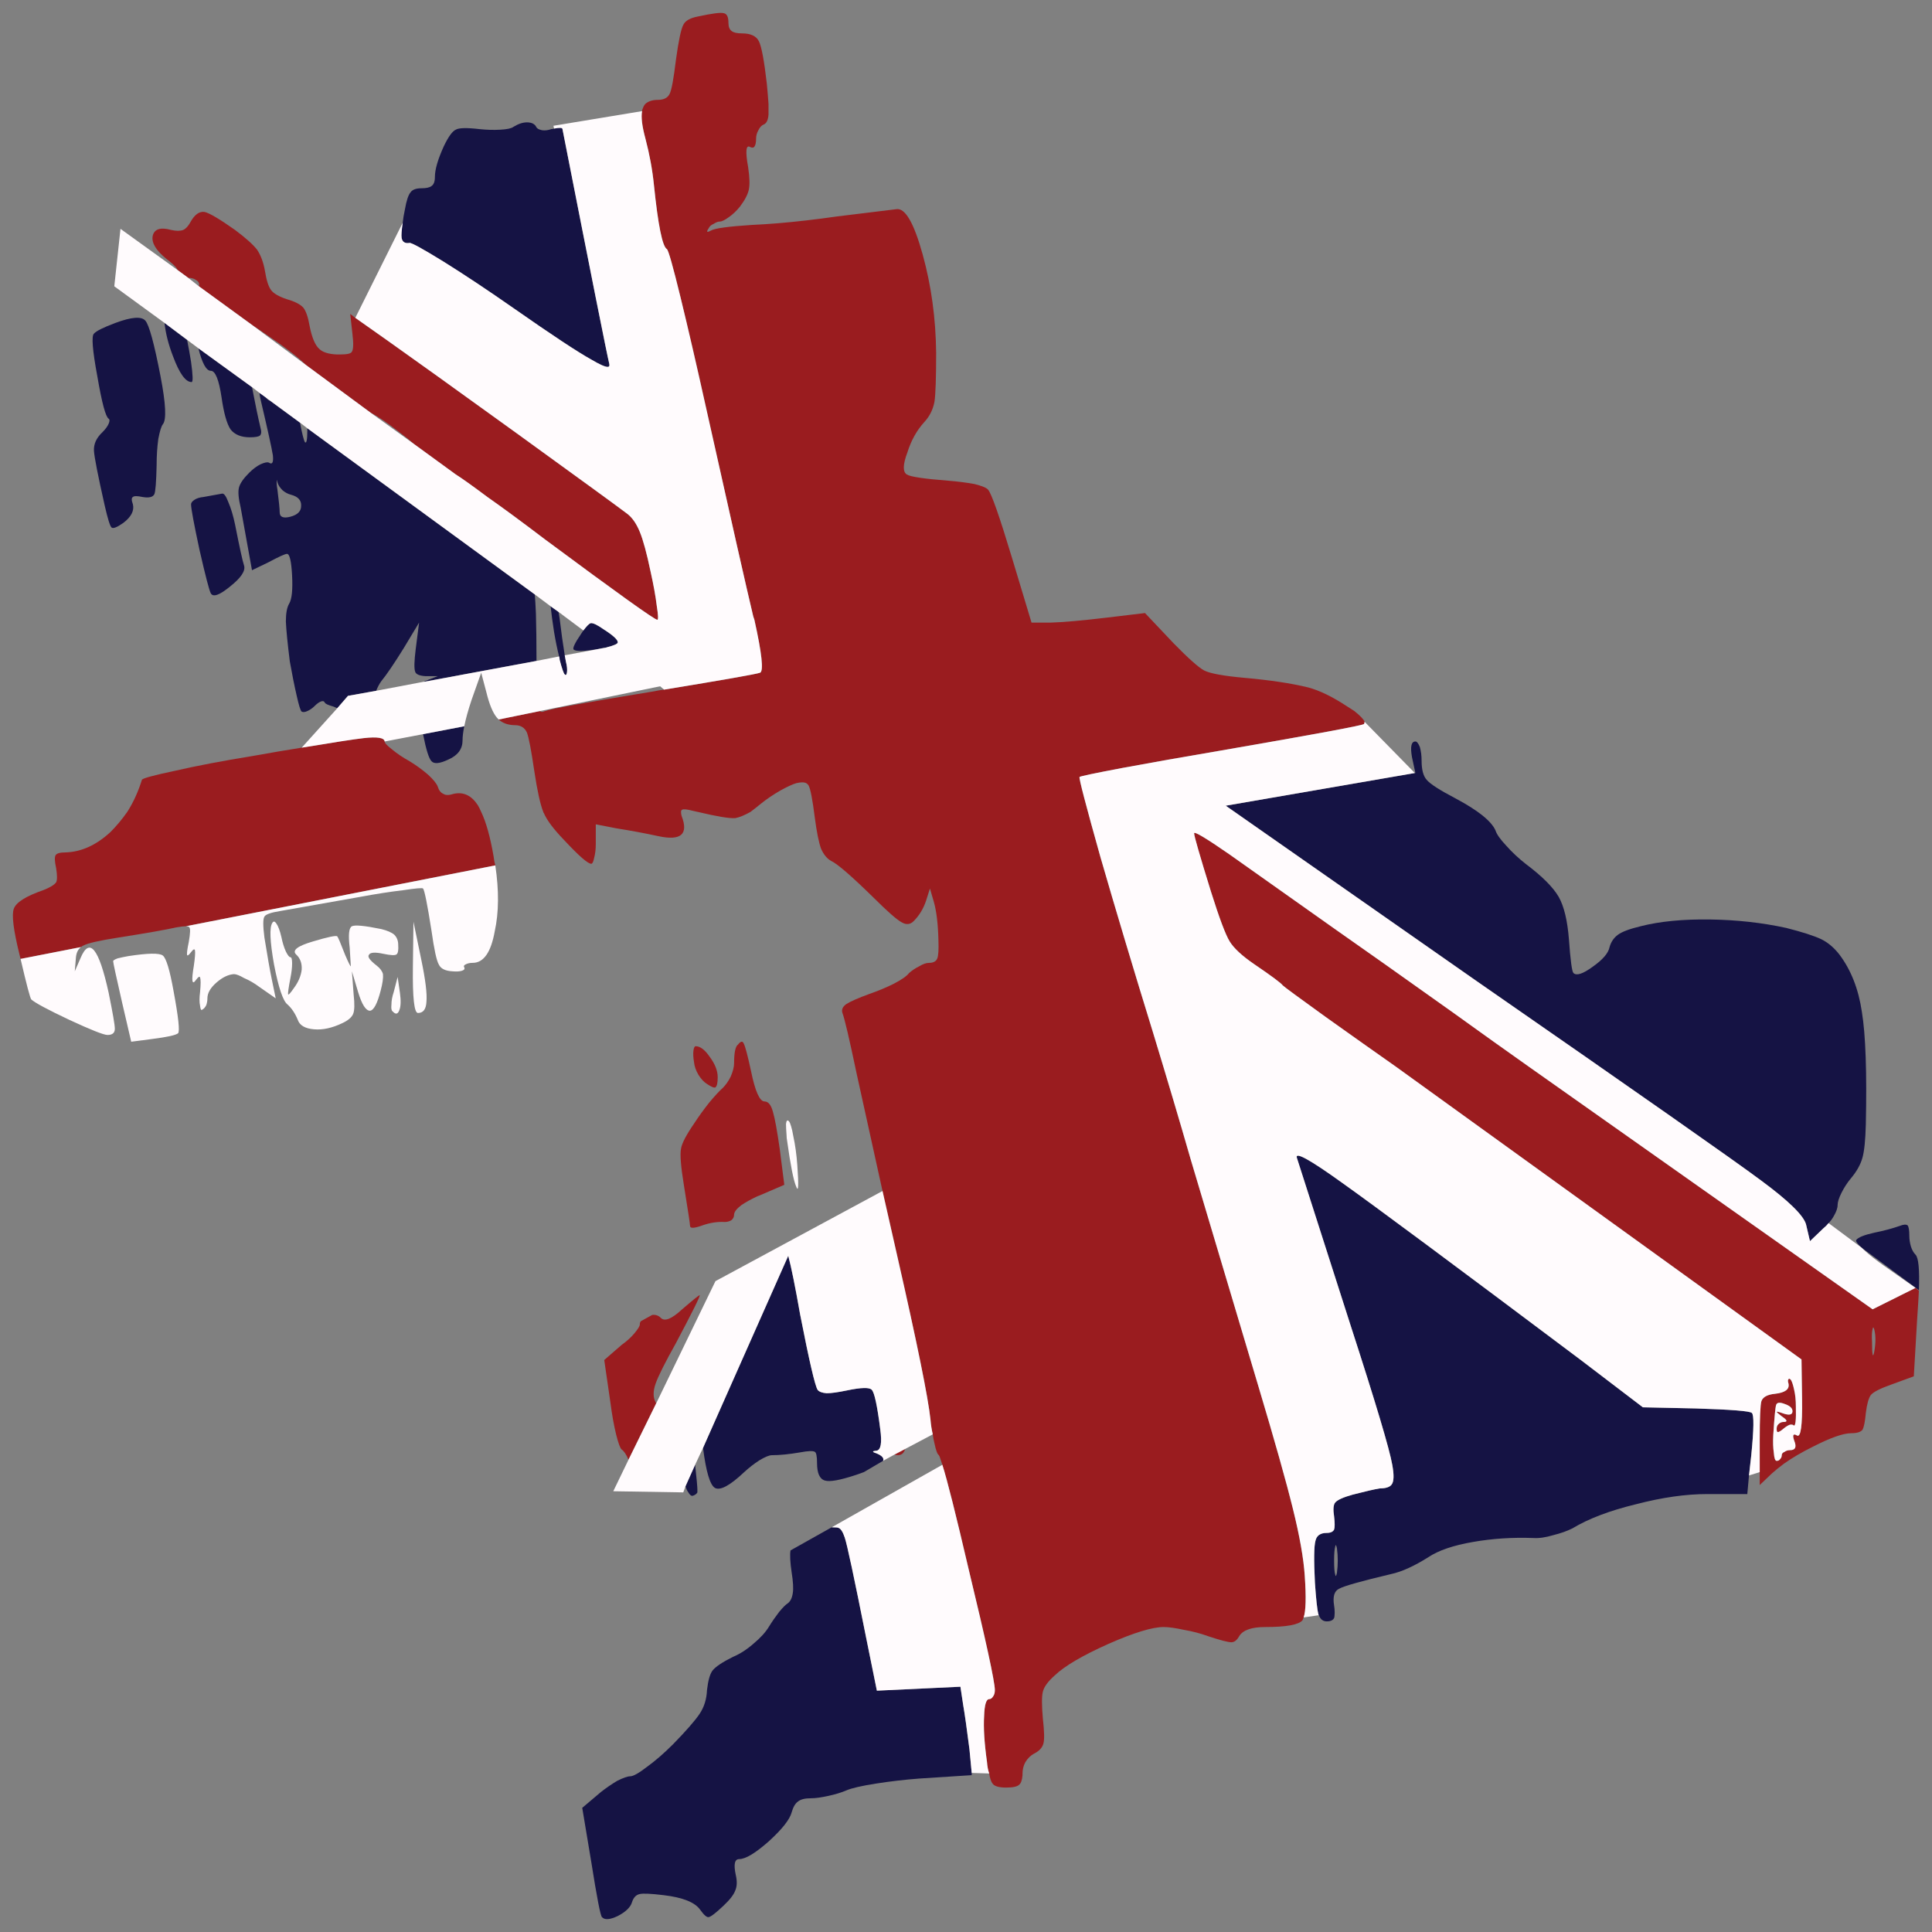 <?xml version="1.0" encoding="utf-8"?>
<!-- Generator: Adobe Illustrator 16.0.0, SVG Export Plug-In . SVG Version: 6.00 Build 0)  -->
<!DOCTYPE svg PUBLIC "-//W3C//DTD SVG 1.1//EN" "http://www.w3.org/Graphics/SVG/1.1/DTD/svg11.dtd">
<svg version="1.1" id="Layer_1" xmlns="http://www.w3.org/2000/svg" xmlns:xlink="http://www.w3.org/1999/xlink" x="0px" y="0px"
	 width="300px" height="300px" viewBox="0 0 300 300" enable-background="new 0 0 300 300" xml:space="preserve">
<rect x="0" y="0" width="300" height="300" fill="#808080" stroke="none"/>
<g>
	<path fill-rule="evenodd" clip-rule="evenodd" fill="#9A1C1F" d="M55.171,49.355l5.085,3.588
		c3.389,2.392,10.051,7.173,19.984,14.343c9.992,7.232,15.719,11.401,17.178,12.511c0.761,0.583,1.404,1.515,1.93,2.796
		c0.524,1.285,1.081,3.326,1.665,6.125c0.467,2.099,0.789,3.879,0.964,5.336c0.233,1.458,0.262,2.187,0.087,2.187
		c-0.408,0-6.194-4.141-17.354-12.42c-3.683-2.797-6.689-5.015-9.028-6.647c-2.337-1.749-3.974-2.916-4.908-3.5l-6.486-4.724
		c-0.644-0.582-1.404-1.195-2.28-1.835c-1.928-1.515-3.39-2.507-4.382-2.975l-10.079-7.436c-1.229-1.226-3.448-2.914-6.661-5.073
		c-0.586-0.408-1.111-0.758-1.58-1.051l-8.414-6.122c0.117-0.408-0.028-0.729-0.439-0.962c-0.292-0.234-0.702-0.352-1.228-0.352
		l-1.665-1.225c0-0.057-0.03-0.116-0.088-0.173c-0.116-0.292-0.672-0.817-1.665-1.576c-1.578-1.284-2.279-2.449-2.104-3.499
		c0.233-1.108,1.198-1.43,2.892-0.961c0.76,0.174,1.372,0.174,1.842,0c0.408-0.176,0.787-0.584,1.14-1.227
		c0.641-1.164,1.374-1.691,2.191-1.573c0.76,0.175,2.337,1.106,4.733,2.8c1.636,1.225,2.775,2.242,3.418,3.06
		c0.584,0.876,0.994,1.984,1.227,3.326c0.233,1.457,0.555,2.447,0.964,2.974c0.411,0.525,1.226,0.992,2.453,1.4
		c1.229,0.349,2.076,0.786,2.543,1.312c0.409,0.524,0.73,1.456,0.963,2.797c0.352,1.809,0.849,3.004,1.491,3.585
		c0.526,0.526,1.43,0.817,2.718,0.875c0.174,0,0.379,0,0.612,0c1.053,0,1.636-0.143,1.753-0.437
		c0.233-0.349,0.265-1.254,0.088-2.712l-0.35-3.147L55.171,49.355z M59.73,115.136c0,0.232,0.38,0.64,1.139,1.226
		c0.759,0.641,1.666,1.25,2.718,1.835c1.053,0.641,2.015,1.342,2.893,2.102c0.815,0.756,1.313,1.368,1.489,1.836
		c0.176,0.582,0.467,0.96,0.878,1.136c0.348,0.232,0.875,0.232,1.577,0c1.52-0.348,2.776,0.232,3.768,1.749
		c0.175,0.291,0.351,0.643,0.526,1.051c0.76,1.574,1.404,3.876,1.928,6.91c0.06,0.524,0.147,0.99,0.264,1.398l-48.033,9.448
		c-0.35,0-0.848,0.058-1.489,0.174c-1.52,0.352-4.5,0.875-8.941,1.575c-2.98,0.463-4.791,0.874-5.434,1.221
		c-0.176,0.062-0.321,0.149-0.438,0.267l-9.38,1.836c-0.057-0.237-0.116-0.468-0.173-0.7c-0.937-3.791-1.227-6.153-0.877-7.087
		c0.351-0.99,1.87-1.953,4.558-2.884c1.053-0.411,1.724-0.819,2.017-1.226c0.174-0.35,0.174-1.079,0-2.187
		c-0.233-1.05-0.264-1.719-0.088-2.013c0.177-0.292,0.673-0.439,1.491-0.439c2.454-0.057,4.79-1.105,7.012-3.147
		c0.935-0.932,1.811-1.983,2.63-3.147c0.935-1.46,1.693-3.122,2.276-4.988c0.119-0.232,1.843-0.699,5.172-1.401
		c3.272-0.757,7.247-1.513,11.921-2.273c2.921-0.524,5.492-0.962,7.714-1.312c4.908-0.815,8.122-1.313,9.642-1.485
		C58.591,114.378,59.672,114.552,59.73,115.136z M77.436,111.724l6.397-1.311c0.176,0.173,0.439,0.173,0.79,0
		c0.934-0.352,6.573-1.373,16.917-3.063c0.525-0.116,1.052-0.201,1.577-0.264c9.231-1.515,14.2-2.388,14.9-2.624
		c0.584-0.233,0.293-2.97-0.876-8.221c-0.06-0.175-0.116-0.348-0.176-0.525c-0.993-4.139-3.447-14.987-7.361-32.538
		c-1.462-6.589-2.777-12.276-3.945-17.056c-1.169-4.784-1.87-7.263-2.103-7.436c-0.702-0.41-1.375-3.733-2.016-9.973
		c-0.234-2.333-0.673-4.724-1.315-7.173c-0.525-1.924-0.7-3.353-0.525-4.285c0-0.115,0.03-0.235,0.087-0.351
		c0.117-0.351,0.262-0.612,0.438-0.788c0.467-0.407,1.111-0.609,1.93-0.609c0.934,0,1.547-0.323,1.839-0.964
		c0.292-0.583,0.613-2.332,0.964-5.249c0.41-2.972,0.79-4.78,1.14-5.424c0.291-0.64,1.051-1.077,2.278-1.311
		c2.164-0.467,3.478-0.64,3.944-0.523c0.526,0.056,0.79,0.551,0.79,1.487c0,0.64,0.174,1.077,0.523,1.31
		c0.294,0.234,0.819,0.351,1.577,0.351c1.346,0,2.223,0.407,2.632,1.226c0.409,0.815,0.816,3.002,1.227,6.56
		c0.116,1.225,0.205,2.273,0.264,3.147c0,0.702,0,1.255,0,1.664c-0.059,0.875-0.322,1.398-0.789,1.574
		c-0.292,0.116-0.556,0.411-0.789,0.875c-0.234,0.409-0.352,0.848-0.352,1.312c0,0.583-0.086,0.991-0.262,1.226
		c-0.116,0.175-0.32,0.201-0.614,0.086c-0.7-0.464-0.818,0.582-0.351,3.149c0.234,1.575,0.263,2.742,0.088,3.499
		c-0.176,0.76-0.644,1.633-1.401,2.625c-0.527,0.639-1.082,1.167-1.667,1.574c-0.642,0.467-1.11,0.698-1.4,0.698
		c-0.293,0-0.614,0.118-0.966,0.351c-0.409,0.173-0.671,0.41-0.788,0.7c-0.409,0.584-0.292,0.7,0.35,0.35
		c0.585-0.35,2.719-0.64,6.399-0.877c2.571-0.115,5.377-0.347,8.415-0.698c1.518-0.175,3.098-0.377,4.733-0.613l9.29-1.137
		c1.344-0.175,2.688,2.161,4.031,7c1.344,4.838,2.045,9.94,2.104,15.308c0,3.907-0.087,6.444-0.262,7.608
		c-0.235,1.226-0.762,2.273-1.579,3.149c-1.17,1.284-2.046,2.859-2.629,4.724c-0.702,1.866-0.731,3.005-0.088,3.411
		c0.526,0.352,2.658,0.673,6.398,0.963c1.461,0.115,2.833,0.291,4.12,0.523c1.167,0.294,1.868,0.585,2.103,0.874
		c0.526,0.586,1.783,4.171,3.769,10.762l2.981,9.885h2.892c2.046-0.062,4.997-0.323,8.854-0.787l5.871-0.702l4.47,4.725
		c2.28,2.331,3.857,3.733,4.733,4.201c0.936,0.464,3.013,0.845,6.224,1.133c3.974,0.352,7.276,0.847,9.905,1.49
		c1.752,0.465,3.74,1.427,5.96,2.885c0.468,0.29,0.877,0.553,1.227,0.788c0.936,0.759,1.461,1.311,1.578,1.663
		c0,0.116-0.028,0.232-0.088,0.35c-0.292,0.233-7.685,1.602-22.175,4.109c-5.843,0.992-10.957,1.896-15.341,2.711
		c-4.322,0.818-6.544,1.285-6.658,1.401c-0.118,0.174,0.963,4.314,3.24,12.42c2.396,8.282,5.113,17.347,8.153,27.203
		c2.22,7.291,4.179,13.881,5.872,19.771l10.518,35.251c2.514,8.396,4.296,14.724,5.347,18.982c1.053,4.257,1.666,7.727,1.841,10.409
		c0.233,3.323,0.176,5.48-0.175,6.472c-0.058,0.176-0.118,0.321-0.176,0.438c-0.585,0.697-2.513,1.049-5.786,1.049
		c-2.102,0-3.445,0.467-4.031,1.398c-0.351,0.643-0.759,0.965-1.228,0.965c-0.525,0-1.753-0.322-3.682-0.965
		c-1.108-0.405-2.335-0.728-3.68-0.96c-1.344-0.293-2.395-0.438-3.155-0.438c-1.754,0-4.617,0.875-8.59,2.625
		c-4.031,1.806-6.808,3.438-8.327,4.897c-1.052,0.934-1.666,1.78-1.84,2.537c-0.177,0.7-0.177,2.07,0,4.111
		c0.234,2.04,0.261,3.354,0.086,3.936c-0.174,0.64-0.669,1.167-1.489,1.575c-0.524,0.289-0.964,0.729-1.314,1.312
		c-0.291,0.523-0.439,1.137-0.439,1.836c0,0.06,0,0.118,0,0.175c-0.057,0.76-0.232,1.255-0.523,1.488
		c-0.294,0.29-0.966,0.437-2.017,0.437c-1.111,0-1.813-0.202-2.104-0.611c-0.233-0.292-0.41-0.816-0.526-1.575
		c-0.176-0.468-0.292-1.078-0.351-1.835c-0.408-2.918-0.555-5.278-0.439-7.088c0.059-1.747,0.323-2.623,0.79-2.623
		c0.233,0,0.438-0.144,0.614-0.437c0.174-0.233,0.263-0.554,0.263-0.962c0-1.283-1.373-7.609-4.12-18.981
		c-1.929-8.281-3.272-13.618-4.032-16.009c-0.234-0.7-0.379-1.138-0.438-1.311c-0.06-0.06-0.089-0.119-0.089-0.177
		c-0.234-0.116-0.467-0.729-0.699-1.838c-0.118-0.462-0.205-0.931-0.264-1.398c-0.177-0.757-0.292-1.517-0.353-2.274
		c-0.35-3.381-2.073-11.867-5.17-25.453l-2.28-10.061l-4.028-18.278c-1.113-5.309-1.843-8.43-2.193-9.362
		c-0.175-0.524,0.029-0.991,0.613-1.398c0.644-0.41,1.842-0.933,3.594-1.575c1.344-0.468,2.601-0.99,3.769-1.573
		c1.229-0.643,2.017-1.198,2.368-1.664c0.467-0.407,0.993-0.759,1.576-1.047c0.584-0.352,1.081-0.527,1.49-0.527
		c0.701,0,1.14-0.232,1.315-0.699c0.176-0.408,0.233-1.37,0.176-2.888c-0.06-2.446-0.294-4.4-0.701-5.859l-0.615-2.1l-0.613,1.925
		c-0.409,1.224-1.052,2.275-1.928,3.151c-0.525,0.524-1.14,0.581-1.84,0.173c-0.76-0.407-2.191-1.664-4.297-3.76
		c-3.447-3.382-5.667-5.308-6.659-5.775c-0.644-0.349-1.17-0.99-1.58-1.921c-0.35-0.992-0.671-2.595-0.963-4.812
		c-0.352-2.799-0.672-4.459-0.963-4.986c-0.06-0.116-0.176-0.233-0.352-0.349c-0.353-0.178-0.877-0.178-1.578,0
		c-0.584,0.174-1.403,0.552-2.455,1.135c-1.11,0.643-2.104,1.312-2.979,2.014c-0.643,0.523-1.2,0.962-1.667,1.313
		c-0.935,0.523-1.725,0.843-2.367,0.962c-0.934,0.058-2.861-0.263-5.784-0.962c-0.292-0.06-0.555-0.117-0.789-0.175
		c-0.875-0.233-1.431-0.292-1.664-0.175c-0.117,0.058-0.175,0.175-0.175,0.351c0,0.174,0.028,0.377,0.087,0.61
		c1.109,2.857-0.087,3.908-3.595,3.15c-2.161-0.466-4.353-0.875-6.573-1.224l-3.154-0.615v3.062c0,0.818-0.09,1.547-0.264,2.187
		c-0.118,0.585-0.263,0.875-0.439,0.875c-0.525,0-1.928-1.225-4.208-3.673c-1.634-1.692-2.687-3.091-3.154-4.199
		c-0.058-0.058-0.087-0.117-0.087-0.174c-0.467-1.166-0.937-3.297-1.403-6.389c-0.468-3.204-0.848-5.188-1.14-5.944
		c-0.351-0.761-0.964-1.14-1.84-1.14C78.925,112.598,78.078,112.307,77.436,111.724z M297.438,199.983l0.526,0.438
		c-0.059,1.225-0.146,2.652-0.262,4.287l-0.526,9.008l-3.594,1.313c-1.637,0.582-2.66,1.107-3.069,1.573
		c-0.35,0.468-0.612,1.399-0.788,2.8c-0.118,1.342-0.293,2.216-0.526,2.625c-0.293,0.347-0.876,0.523-1.752,0.523
		c-1.229,0-3.215,0.699-5.96,2.102c-1.753,0.873-3.244,1.749-4.472,2.623c-0.7,0.523-1.313,1.018-1.84,1.487l-1.928,1.835v-2.011
		v-4.986c0-3.438,0.088-5.454,0.263-6.036c0.234-0.643,0.935-1.019,2.104-1.136c1.578-0.175,2.278-0.7,2.103-1.575
		c-0.115-0.352-0.115-0.582,0-0.699c0.061-0.116,0.176-0.089,0.353,0.087c0.174,0.235,0.35,0.758,0.526,1.574
		c0.175,0.759,0.262,1.607,0.262,2.537c0.059,2.216-0.06,3.207-0.35,2.976c-0.118-0.119-0.323-0.146-0.615-0.09
		c-0.291,0.117-0.613,0.321-0.964,0.613c-0.41,0.351-0.7,0.522-0.877,0.522c-0.116,0-0.175-0.172-0.175-0.522
		c0-0.292,0.088-0.523,0.264-0.698c0.232-0.234,0.495-0.352,0.788-0.352c0.701,0,0.614-0.291-0.263-0.875
		c-0.525-0.407-0.789-0.64-0.789-0.701c0.059-0.056,0.409,0.031,1.052,0.264c0.875,0.291,1.344,0.205,1.401-0.264
		c0.06-0.521-0.351-0.93-1.226-1.224c-0.76-0.292-1.197-0.232-1.313,0.176c-0.118,0.35-0.265,1.895-0.44,4.636
		c-0.059,1.106-0.028,2.042,0.089,2.8c0.058,0.816,0.203,1.225,0.438,1.225s0.409-0.089,0.525-0.262
		c0.176-0.175,0.264-0.379,0.264-0.614c0-0.231,0.146-0.407,0.438-0.524c0.232-0.174,0.525-0.263,0.875-0.263
		c0.818,0,1.025-0.494,0.616-1.488c-0.294-0.873-0.149-1.136,0.438-0.785c0.584,0.349,0.847-1.515,0.789-5.6l-0.088-6.21
		l-63.022-45.486c-3.155-2.214-6.776-4.781-10.865-7.694c-4.21-3.034-6.431-4.668-6.664-4.9c-0.234-0.348-1.725-1.459-4.471-3.324
		c-1.869-1.283-3.126-2.451-3.769-3.499c-0.645-1.051-1.606-3.615-2.893-7.698c-1.754-5.657-2.629-8.688-2.629-9.097
		c0-0.349,1.812,0.729,5.435,3.237l16.565,11.723c4.09,2.856,10.108,7.114,18.056,12.769c4.616,3.324,8.619,6.184,12.007,8.572
		l53.293,37.612L297.438,199.983z M107.676,163.158c0.058-0.466,0.176-0.701,0.35-0.701c0.703,0,1.432,0.555,2.192,1.664
		c0.818,1.106,1.227,2.157,1.227,3.147c0,0.875-0.117,1.397-0.351,1.577c-0.175,0.114-0.613-0.06-1.315-0.528
		c-0.467-0.289-0.904-0.757-1.314-1.399c-0.41-0.697-0.643-1.37-0.701-2.009C107.645,164.207,107.616,163.624,107.676,163.158z
		 M115.476,162.021c0.233,0.409,0.613,1.836,1.141,4.287c0.643,3.147,1.344,4.725,2.103,4.725c0.586,0,1.024,0.553,1.314,1.66
		c0.293,0.99,0.645,2.915,1.052,5.775c0.06,0.466,0.117,0.93,0.176,1.397l0.525,4.111l-3.854,1.66
		c-0.177,0.061-0.323,0.116-0.439,0.177c-0.876,0.408-1.665,0.845-2.366,1.312c-0.761,0.583-1.138,1.08-1.138,1.488
		c0,0.35-0.149,0.64-0.44,0.874c-0.292,0.174-0.645,0.262-1.052,0.262c-1.11-0.06-2.25,0.118-3.42,0.527
		c-1.284,0.466-1.928,0.493-1.928,0.085c0-0.291-0.321-2.421-0.964-6.385c-0.466-2.857-0.614-4.724-0.437-5.599
		c0.115-0.815,0.815-2.157,2.104-4.024c0.642-0.988,1.401-2.039,2.278-3.148c0.875-1.049,1.576-1.807,2.103-2.272
		c0.468-0.468,0.878-1.052,1.227-1.751c0.352-0.816,0.529-1.517,0.529-2.1c0-1.634,0.203-2.595,0.611-2.886
		C115.01,161.67,115.302,161.613,115.476,162.021z M99.525,205.146l1.752-0.964c0.526-0.06,0.963,0.089,1.315,0.437
		c0.584,0.643,1.693,0.205,3.331-1.312c1.693-1.458,2.6-2.186,2.716-2.186c0.176,0-1.052,2.478-3.681,7.436
		c-1.696,3.031-2.747,5.131-3.155,6.297c-0.409,1.166-0.409,2.13,0,2.888c0,0.056,0.03,0.117,0.087,0.175l-4.295,8.746
		c-0.352-0.816-0.7-1.339-1.05-1.573c-0.235-0.177-0.527-0.965-0.878-2.363c-0.35-1.457-0.643-3.091-0.876-4.897l-0.964-6.648
		l2.718-2.361c0.818-0.583,1.489-1.198,2.014-1.838c0.527-0.642,0.791-1.078,0.791-1.312S99.407,205.261,99.525,205.146z
		 M140.544,225c-0.175,0.643-0.555,0.962-1.139,0.962c-0.176,0-0.352-0.028-0.525-0.088L140.544,225z M290.777,206.368
		c-0.117,0.409-0.146,1.079-0.087,2.013c0,0.989,0.028,1.632,0.087,1.925c0.059,0.291,0.146,0.146,0.263-0.439
		c0.235-1.341,0.235-2.477,0-3.409C290.923,206.051,290.836,206.02,290.777,206.368z"/>
	<path fill-rule="evenodd" clip-rule="evenodd" fill="#151344" d="M86.026,19.965c0.875-0.175,1.314-0.146,1.314,0.087
		c4.442,22.625,6.865,34.785,7.273,36.479c0.06,0.289-0.029,0.438-0.262,0.438c-0.41,0-1.255-0.381-2.543-1.141
		c-2.102-1.163-6.077-3.79-11.919-7.872c-4.09-2.856-7.771-5.307-11.043-7.347c-3.216-1.982-4.968-2.944-5.26-2.887
		c-0.702,0.117-1.111-0.146-1.227-0.786c-0.059-0.411,0-1.196,0.175-2.362c0.058-0.583,0.175-1.283,0.35-2.102
		c0.235-1.339,0.526-2.212,0.878-2.624c0.292-0.406,0.847-0.612,1.665-0.612c0.761,0,1.285-0.116,1.577-0.349
		c0.353-0.234,0.526-0.699,0.526-1.4c0-1.164,0.468-2.77,1.402-4.812c0.701-1.457,1.315-2.303,1.842-2.535
		c0.467-0.292,1.693-0.322,3.68-0.089c1.112,0.118,2.191,0.148,3.244,0.089c1.051-0.058,1.723-0.205,2.016-0.437
		c0.758-0.467,1.46-0.701,2.103-0.701c0.761,0,1.257,0.263,1.489,0.786c0.059,0.059,0.117,0.117,0.177,0.175
		c0.174,0.118,0.409,0.206,0.701,0.263c0.467,0.058,0.935,0,1.403-0.175C85.705,20.053,85.85,20.022,86.026,19.965z M65.691,113.998
		l6.397-1.225c-0.175,0.873-0.263,1.604-0.263,2.188c0,1.339-0.73,2.333-2.191,2.973c-1.345,0.642-2.221,0.732-2.63,0.264
		C66.596,117.79,66.158,116.389,65.691,113.998z M65.866,105.865c0.021-0.023,0.053-0.052,0.088-0.091l2.015-0.783h-1.928
		c-0.937-0.063-1.462-0.293-1.578-0.702c-0.175-0.468-0.146-1.633,0.088-3.499l0.524-4.111l-2.367,3.937
		c-1.519,2.447-2.689,4.168-3.505,5.158c-0.293,0.411-0.558,0.905-0.79,1.49l-4.382,0.787l-1.665,1.923
		c-0.235-0.116-0.439-0.201-0.615-0.264c-0.818-0.232-1.256-0.437-1.314-0.609c-0.118-0.235-0.322-0.291-0.613-0.173
		c-0.292,0.112-0.614,0.346-0.965,0.697c-0.351,0.349-0.73,0.614-1.139,0.788c-0.35,0.173-0.643,0.203-0.876,0.085
		c-0.176-0.116-0.439-0.961-0.79-2.537c-0.349-1.516-0.7-3.263-1.051-5.248c-0.352-2.797-0.555-4.868-0.614-6.211
		c0-1.283,0.174-2.216,0.526-2.796c0.409-0.702,0.555-2.16,0.438-4.375c-0.119-2.215-0.379-3.326-0.791-3.326
		c-0.291,0-1.255,0.438-2.892,1.313l-2.542,1.226l-1.753-9.708c-0.349-1.46-0.438-2.508-0.263-3.151
		c0.176-0.643,0.702-1.401,1.58-2.276c0.583-0.58,1.167-1.018,1.751-1.311c0.644-0.29,1.082-0.376,1.315-0.259
		c0.526,0.347,0.73-0.031,0.613-1.138c-0.174-1.109-0.817-4.024-1.928-8.748c-0.058-0.351-0.115-0.671-0.175-0.962l0.964,0.699
		c0.059,0.06,0.117,0.116,0.177,0.175c0.115,0.174,0.29,0.292,0.524,0.352l4.646,3.411c0.351,1.806,0.613,2.828,0.79,3.06
		c0.233,0.175,0.35-0.437,0.35-1.838c0-0.117,0-0.233,0-0.349l35.323,25.805c0.058,0.699,0.118,1.69,0.175,2.972
		c0.059,2.159,0.087,4.464,0.087,6.911c0,0.116,0,0.264,0,0.437L65.866,105.865z M85.5,94.143l1.228,0.875
		c0.059,0.348,0.116,0.698,0.175,1.048c0.234,1.983,0.498,3.88,0.789,5.687c0.058,0.349,0.116,0.671,0.175,0.961
		c0.174,0.702,0.233,1.254,0.174,1.664c-0.057,0.408-0.174,0.524-0.35,0.349c-0.174-0.172-0.439-0.934-0.789-2.273
		c0-0.178-0.031-0.352-0.087-0.524c-0.292-1.168-0.555-2.452-0.788-3.849C85.792,96.563,85.616,95.25,85.5,94.143z M94.176,100.527
		c-0.408,0.062-0.876,0.146-1.4,0.264c-2.105,0.35-3.333,0.377-3.683,0.086c-0.235-0.173,0.146-0.99,1.139-2.449
		c0.118-0.175,0.234-0.348,0.352-0.527c0.525-0.696,0.904-1.077,1.139-1.133c0.351-0.061,1.022,0.259,2.016,0.96
		c1.461,0.932,2.19,1.604,2.19,2.014C95.929,99.974,95.347,100.237,94.176,100.527z M30.806,54.081l8.326,6.036
		c0.526,2.741,0.965,4.84,1.315,6.296c0.175,0.584,0.147,0.994-0.086,1.225c-0.235,0.176-0.76,0.265-1.577,0.265
		c-1.344,0-2.34-0.41-2.982-1.226c-0.585-0.875-1.051-2.537-1.4-4.986c-0.41-2.74-0.965-4.112-1.667-4.112
		C32.033,57.578,31.389,56.415,30.806,54.081z M42.99,74.636c-0.06,0.234-0.029,0.7,0.088,1.397c0.232,1.812,0.35,2.976,0.35,3.5
		c0,0.757,0.555,0.994,1.666,0.702c1.11-0.292,1.665-0.846,1.665-1.663c0.057-0.877-0.467-1.458-1.577-1.751
		c-0.467-0.116-0.906-0.349-1.316-0.698c-0.408-0.41-0.671-0.816-0.787-1.224C43.019,74.489,42.99,74.403,42.99,74.636z
		 M34.486,76.649c0.292-0.058,0.614,0.378,0.965,1.311c0.408,0.934,0.759,2.1,1.052,3.5c0.701,3.556,1.168,5.684,1.402,6.382
		c0.234,0.819-0.497,1.898-2.191,3.24c-1.636,1.338-2.63,1.689-2.98,1.048c-0.235-0.408-0.818-2.655-1.752-6.734
		c-0.877-4.084-1.315-6.445-1.315-7.086c0-0.232,0.174-0.465,0.525-0.699c0.352-0.234,0.819-0.38,1.403-0.438L34.486,76.649z
		 M25.546,50.144l3.504,2.625c0.235,1.167,0.439,2.302,0.616,3.411c0.292,2.1,0.321,3.148,0.086,3.148
		c-0.934,0-1.898-1.342-2.893-4.023C26.16,53.496,25.722,51.777,25.546,50.144z M17.92,50.144c2.514-0.935,4.063-1.048,4.648-0.352
		c0.583,0.644,1.372,3.527,2.364,8.662c0.819,4.256,0.936,6.735,0.351,7.436c-0.233,0.29-0.467,1.048-0.701,2.271
		c-0.177,1.285-0.262,2.654-0.262,4.114c-0.06,2.564-0.175,4.053-0.351,4.461c-0.235,0.466-0.848,0.609-1.84,0.437
		c-0.818-0.176-1.316-0.176-1.492,0c-0.234,0.116-0.234,0.495,0,1.137c0.234,0.99-0.262,1.954-1.489,2.886
		c-0.994,0.701-1.608,0.934-1.84,0.701c-0.235-0.233-0.585-1.369-1.053-3.411c-1.051-4.665-1.606-7.495-1.666-8.484
		c-0.058-1.052,0.381-2.013,1.315-2.887c0.467-0.467,0.79-0.904,0.965-1.313s0.175-0.672,0-0.789
		c-0.467-0.288-1.052-2.476-1.752-6.559c-0.76-4.083-0.936-6.297-0.528-6.647C14.942,51.396,16.051,50.844,17.92,50.144z
		 M271.582,229.11l-0.262,2.887h-6.224c-3.331,0-7.013,0.526-11.044,1.577c-4.09,0.989-7.393,2.244-9.903,3.76
		c-0.819,0.408-1.813,0.759-2.981,1.051c-1.17,0.348-2.193,0.496-3.068,0.437c-3.271-0.118-6.398,0.088-9.378,0.613
		c-3.04,0.522-5.347,1.313-6.925,2.36c-2.222,1.401-4.149,2.274-5.786,2.623c-4.676,1.11-7.362,1.869-8.063,2.275
		c-0.76,0.35-1.022,1.224-0.789,2.624c0.058,0.349,0.088,0.7,0.088,1.052c0,0.407-0.03,0.699-0.088,0.875
		c-0.175,0.349-0.555,0.522-1.141,0.522c-0.584,0-0.993-0.319-1.227-0.961c-0.059-0.06-0.088-0.116-0.088-0.177
		c-0.174-0.698-0.35-2.332-0.526-4.899c-0.174-3.497-0.145-5.652,0.087-6.47c0.177-0.816,0.761-1.227,1.754-1.227
		c0.586,0,0.966-0.175,1.141-0.523c0.117-0.352,0.117-1.021,0-2.013c-0.175-1.109-0.117-1.836,0.175-2.188
		c0.351-0.408,1.257-0.813,2.718-1.224c2.045-0.526,3.447-0.845,4.206-0.963c0.936,0,1.551-0.206,1.841-0.609
		c0.351-0.47,0.381-1.487,0.089-3.063c-0.411-2.39-2.57-9.621-6.486-21.694l-8.327-25.977c-0.292-0.992,2.073,0.32,7.101,3.938
		c5.082,3.614,17.414,12.77,36.987,27.464l9.642,7.348l8.239,0.177c5.494,0.173,8.385,0.404,8.678,0.698
		c0.352,0.292,0.321,2.479-0.087,6.56L271.582,229.11z M137.125,226.838l-2.979,1.749c-0.353,0.116-0.762,0.264-1.229,0.438
		c-2.454,0.814-4.061,1.108-4.821,0.874c-0.816-0.232-1.226-1.137-1.226-2.714c0-1.047-0.116-1.631-0.351-1.748
		c-0.292-0.174-1.053-0.144-2.279,0.088c-1.695,0.291-3.156,0.437-4.382,0.437c-0.409,0-1.052,0.264-1.928,0.787
		c-0.819,0.526-1.607,1.14-2.367,1.838c-2.223,2.099-3.741,2.916-4.56,2.45c-0.759-0.467-1.372-2.539-1.838-6.212l13.232-29.827
		c0.469,1.748,1.083,4.781,1.842,9.098c1.402,7.173,2.309,11.077,2.718,11.72c0.233,0.293,0.699,0.468,1.4,0.525
		c0.704,0,1.754-0.146,3.157-0.438c2.22-0.465,3.506-0.496,3.855-0.088c0.409,0.409,0.848,2.451,1.316,6.122
		c0.292,2.161,0.087,3.266-0.614,3.326c-0.702,0.06-0.673,0.201,0.088,0.438C136.98,226.05,137.301,226.43,137.125,226.838z
		 M106.447,230.774l1.491-3.325c0.235,2.156,0.351,3.442,0.351,3.848c0,0.177,0,0.322,0,0.438c-0.115,0.234-0.351,0.408-0.702,0.525
		c-0.233,0.062-0.467-0.117-0.701-0.525C106.712,231.503,106.563,231.182,106.447,230.774z M122.752,240.747l6.397-3.589
		c0.644,0,0.994,0.03,1.053,0.09c0.35,0.116,0.672,0.61,0.964,1.484c0.351,0.994,1.462,6.182,3.33,15.572l1.666,8.221l12.972-0.612
		l0.438,2.888c0.234,1.34,0.556,3.615,0.966,6.822l0.349,3.675v0.348l-8.15,0.527c-2.279,0.173-4.529,0.437-6.749,0.786
		c-2.221,0.35-3.739,0.699-4.558,1.05c-0.818,0.35-1.783,0.642-2.894,0.874c-1.052,0.234-1.929,0.351-2.629,0.351
		c-0.935,0-1.607,0.173-2.017,0.523c-0.407,0.291-0.729,0.847-0.963,1.664c-0.293,1.106-1.462,2.595-3.507,4.461
		c-2.103,1.867-3.652,2.798-4.646,2.798c-0.701,0-0.877,0.818-0.526,2.449c0.235,0.993,0.205,1.808-0.088,2.45
		c-0.232,0.641-0.847,1.429-1.84,2.361c-1.169,1.11-1.929,1.692-2.278,1.749c-0.292,0.061-0.73-0.318-1.313-1.138
		c-0.818-1.166-2.72-1.924-5.697-2.273c-1.929-0.234-3.158-0.291-3.682-0.174c-0.585,0.115-0.994,0.552-1.228,1.312
		c-0.234,0.759-0.963,1.458-2.192,2.1c-1.225,0.582-2.045,0.64-2.453,0.174c-0.235-0.174-0.789-3.033-1.666-8.571l-1.401-8.399
		l2.892-2.449c0.818-0.643,1.666-1.222,2.542-1.748c0.935-0.464,1.607-0.701,2.016-0.701c0.468,0,1.345-0.495,2.63-1.486
		c1.286-0.932,2.629-2.099,4.031-3.5c2.045-2.097,3.42-3.674,4.12-4.721c0.702-1.05,1.082-2.275,1.14-3.674
		c0.176-1.518,0.468-2.537,0.878-3.062c0.467-0.583,1.518-1.282,3.154-2.102c1.111-0.464,2.192-1.165,3.243-2.097
		c1.052-0.875,1.84-1.75,2.366-2.624c0.468-0.76,0.994-1.517,1.578-2.276c0.585-0.698,1.024-1.138,1.315-1.312
		c0.408-0.293,0.672-0.816,0.787-1.575c0.117-0.699,0.06-1.778-0.174-3.235C122.692,242.582,122.634,241.445,122.752,240.747z
		 M207.597,240.396c-0.116-0.524-0.206-0.614-0.263-0.263c-0.117,0.407-0.175,1.136-0.175,2.188c0,1.105,0.058,1.836,0.175,2.187
		c0.057,0.349,0.146,0.261,0.263-0.263C207.771,242.961,207.771,241.679,207.597,240.396z M283.941,189.924
		c-0.235,0.292-0.498,0.555-0.789,0.789l-2.103,2.012l-0.615-2.623c-0.409-1.403-2.745-3.676-7.013-6.824
		c-4.147-3.092-18.874-13.412-44.175-30.965l-38.917-27.204l29.362-5.075h0.089l-0.526-2.448c-0.293-1.634-0.117-2.449,0.526-2.449
		c0.232,0,0.467,0.289,0.7,0.875c0.176,0.64,0.264,1.343,0.264,2.102c0,1.398,0.262,2.388,0.787,2.971
		c0.527,0.643,2.019,1.604,4.472,2.886c3.506,1.866,5.581,3.529,6.222,4.987c0.176,0.582,0.732,1.372,1.666,2.363
		c0.878,0.989,1.87,1.922,2.981,2.797c2.57,1.926,4.295,3.646,5.17,5.161c0.819,1.457,1.346,3.645,1.579,6.559
		c0.234,3.265,0.467,5.015,0.701,5.249c0.467,0.466,1.459,0.146,2.979-0.961c1.578-1.109,2.454-2.13,2.63-3.061
		c0.232-0.818,0.671-1.46,1.314-1.927c0.642-0.466,1.812-0.904,3.507-1.31c2.979-0.76,6.573-1.109,10.779-1.052
		c4.149,0.06,8.094,0.498,11.833,1.313c2.514,0.64,4.325,1.225,5.436,1.748c1.052,0.524,1.985,1.312,2.804,2.364
		c1.812,2.39,2.981,5.364,3.507,8.921c0.584,3.559,0.789,9.388,0.613,17.495c-0.059,2.391-0.233,4.112-0.526,5.161
		c-0.293,1.048-0.876,2.1-1.752,3.147c-0.586,0.699-1.081,1.461-1.49,2.274c-0.409,0.817-0.613,1.458-0.613,1.925
		c0,0.468-0.205,1.05-0.615,1.749C284.496,189.282,284.232,189.634,283.941,189.924z M297.965,200.335l-8.853-6.562
		c-0.701-0.643-0.992-1.049-0.877-1.226c0.291-0.406,1.229-0.786,2.805-1.136c1.461-0.293,2.775-0.643,3.944-1.051
		c0.586-0.234,0.992-0.26,1.229-0.085c0.176,0.23,0.263,0.755,0.263,1.572c0,0.581,0.086,1.167,0.263,1.75
		c0.175,0.523,0.409,0.932,0.7,1.224C297.906,195.289,298.082,197.125,297.965,200.335z"/>
	<path fill-rule="evenodd" clip-rule="evenodd" fill="#FFFBFD" d="M27.562,41.92l1.665,1.225l1.667,1.313l8.414,6.122l8.241,6.124
		l10.079,7.436l6.662,4.81l6.486,4.724c0.934,0.584,2.571,1.751,4.908,3.5c2.338,1.633,5.345,3.85,9.028,6.647
		c11.16,8.279,16.946,12.42,17.354,12.42c0.175,0,0.146-0.729-0.087-2.187c-0.175-1.458-0.497-3.237-0.964-5.336
		c-0.584-2.798-1.141-4.839-1.665-6.125c-0.526-1.281-1.169-2.212-1.93-2.796c-1.459-1.11-7.187-5.278-17.178-12.511
		c-9.933-7.17-16.595-11.952-19.984-14.343l-5.085-3.588l7.364-14.78c-0.175,1.166-0.233,1.951-0.175,2.362
		c0.116,0.64,0.525,0.903,1.227,0.786c0.292-0.057,2.044,0.905,5.26,2.887c3.272,2.04,6.953,4.49,11.043,7.347
		c5.843,4.083,9.817,6.709,11.919,7.872c1.288,0.76,2.133,1.141,2.543,1.141c0.232,0,0.322-0.149,0.262-0.438
		c-0.408-1.693-2.832-13.854-7.273-36.479c0-0.233-0.439-0.263-1.314-0.087l-0.089-0.437l13.762-2.273
		c-0.174,0.932,0,2.361,0.525,4.285c0.643,2.449,1.081,4.839,1.315,7.173c0.642,6.239,1.314,9.563,2.016,9.973
		c0.233,0.173,0.934,2.651,2.103,7.436c1.168,4.78,2.483,10.467,3.945,17.056c3.914,17.551,6.368,28.399,7.361,32.538
		c0.06,0.178,0.116,0.351,0.176,0.525c1.169,5.251,1.46,7.988,0.876,8.221c-0.7,0.236-5.669,1.109-14.9,2.624l-0.614-0.523
		l-18.669,3.85l-6.397,1.311c-0.057-0.059-0.147-0.146-0.263-0.265c-0.643-0.755-1.199-2.094-1.665-4.021l-0.79-2.975l-1.489,4.201
		c-0.526,1.576-0.906,2.944-1.141,4.111l-6.397,1.225l-5.96,1.138c-0.059-0.584-1.14-0.758-3.243-0.524
		c-1.52,0.173-4.733,0.67-9.642,1.485l5.523-6.124l1.665-1.923l4.382-0.787l7.363-1.399h0.087l17.441-3.239l3.507-0.697
		c0.057,0.173,0.087,0.347,0.087,0.524c0.35,1.339,0.615,2.101,0.789,2.273c0.175,0.175,0.293,0.059,0.35-0.349
		c0.059-0.409,0-0.962-0.174-1.664c-0.06-0.29-0.117-0.612-0.175-0.961l6.574-1.226h-0.089c1.17-0.29,1.752-0.553,1.752-0.785
		c0-0.411-0.729-1.083-2.19-2.014c-0.994-0.701-1.665-1.021-2.016-0.96c-0.235,0.057-0.614,0.438-1.139,1.133l-3.857-2.883
		L85.5,94.143l-2.455-1.837L47.722,66.501l-1.14-0.873l-4.646-3.411l-0.701-0.527l-0.964-0.699l-1.14-0.875l-8.326-6.036
		l-1.755-1.312l-3.504-2.625l-7.799-5.686l0.962-8.923L27.562,41.92z M3.194,148.9l9.38-1.836c-0.466,0.35-0.73,0.903-0.789,1.664
		l-0.174,2.097l0.876-2.012c1.401-3.382,2.862-1.603,4.382,5.336c0.641,3.148,0.963,5.013,0.963,5.598
		c0,0.642-0.379,0.963-1.138,0.963c-0.585,0-2.572-0.788-5.959-2.361c-3.332-1.575-5.289-2.625-5.874-3.151
		C4.686,155.021,4.131,152.922,3.194,148.9z M76.91,134.379c0.584,3.907,0.555,7.319-0.088,10.233
		c-0.583,3.267-1.724,4.899-3.417,4.899c-0.467,0-0.847,0.089-1.141,0.262c-0.234,0.117-0.292,0.265-0.176,0.438
		c0.118,0.234,0,0.408-0.35,0.523c-0.351,0.117-0.848,0.149-1.49,0.09c-1.11-0.059-1.812-0.411-2.104-1.051
		c-0.351-0.582-0.731-2.331-1.141-5.248c-0.641-4.083-1.079-6.269-1.313-6.561c-0.117-0.115-1.139-0.029-3.069,0.265
		c-1.987,0.232-4.236,0.581-6.748,1.048l-12.359,2.187c-1.462,0.234-2.279,0.523-2.456,0.874c-0.232,0.351-0.232,1.428,0,3.238
		c0.469,2.914,0.849,5.072,1.141,6.472l0.614,2.973l-2.63-1.834c-0.702-0.524-1.461-0.962-2.279-1.313
		c-0.701-0.407-1.228-0.613-1.578-0.613c-0.876,0.061-1.784,0.497-2.717,1.313c-0.936,0.815-1.402,1.632-1.402,2.447
		c0,0.352-0.06,0.701-0.175,1.052c-0.176,0.348-0.381,0.582-0.616,0.699c-0.173,0.175-0.289-0.029-0.35-0.611
		c-0.115-0.525-0.115-1.225,0-2.101c0.117-1.225,0.117-1.984,0-2.273c-0.058-0.235-0.262-0.116-0.613,0.35
		c-0.642,0.934-0.758,0.205-0.351-2.188c0.176-1.221,0.234-2.011,0.176-2.361c-0.06-0.292-0.262-0.204-0.613,0.264
		c-0.351,0.463-0.556,0.609-0.616,0.437c-0.057-0.234,0.031-0.904,0.265-2.013c0.233-1.342,0.263-2.102,0.087-2.274
		c-0.058-0.116-0.233-0.174-0.526-0.174L76.91,134.379z M137.125,226.838c0.176-0.408-0.145-0.788-0.963-1.136
		c-0.761-0.237-0.79-0.379-0.088-0.438c0.701-0.061,0.906-1.165,0.614-3.326c-0.469-3.671-0.907-5.713-1.316-6.122
		c-0.35-0.408-1.636-0.377-3.855,0.088c-1.403,0.292-2.453,0.438-3.157,0.438c-0.701-0.058-1.167-0.232-1.4-0.525
		c-0.409-0.643-1.315-4.547-2.718-11.72c-0.759-4.316-1.373-7.35-1.842-9.098l-13.232,29.827l-1.229,2.624l-1.491,3.325l-0.35,0.961
		l-10.87-0.177l2.367-4.896l4.295-8.746l9.204-18.982l25.943-13.996l2.28,10.061c3.097,13.586,4.82,22.072,5.17,25.453
		c0.061,0.758,0.176,1.518,0.353,2.274L140.544,225l-1.664,0.874L137.125,226.838z M146.329,227.449
		c0.76,2.391,2.104,7.728,4.032,16.009c2.747,11.372,4.12,17.698,4.12,18.981c0,0.408-0.089,0.729-0.263,0.962
		c-0.176,0.293-0.381,0.437-0.614,0.437c-0.467,0-0.731,0.876-0.79,2.623c-0.115,1.81,0.031,4.17,0.439,7.088
		c0.059,0.757,0.175,1.367,0.351,1.835l-2.719-0.086l-0.349-3.675c-0.41-3.207-0.731-5.482-0.966-6.822l-0.438-2.888l-12.972,0.612
		l-1.666-8.221c-1.868-9.391-2.979-14.578-3.33-15.572c-0.292-0.874-0.614-1.368-0.964-1.484c-0.059-0.06-0.409-0.09-1.053-0.09
		L146.329,227.449z M17.57,149.249c0-0.116,0.234-0.264,0.701-0.437c0.468-0.116,1.022-0.234,1.667-0.351
		c3.038-0.466,4.821-0.495,5.345-0.085c0.526,0.407,1.081,2.244,1.666,5.51c0.76,4.081,0.993,6.269,0.701,6.561
		c-0.351,0.29-1.666,0.584-3.944,0.875l-3.331,0.437l-1.403-6.035C18.037,151.64,17.57,149.482,17.57,149.249z M65.428,149.075
		c0.642,3.089,0.905,5.248,0.79,6.471c-0.059,1.169-0.497,1.751-1.316,1.751c-0.583,0-0.846-2.36-0.789-7.085l0.089-7.083
		L65.428,149.075z M61.133,154.061l0.612-2.36l0.353,2.448c0.173,1.225,0.145,2.13-0.089,2.711
		c-0.233,0.641-0.583,0.701-1.051,0.177c-0.176-0.118-0.235-0.467-0.176-1.053C60.782,155.402,60.898,154.76,61.133,154.061z
		 M54.646,143.828c0.468-0.234,1.987-0.09,4.559,0.437c0.934,0.231,1.605,0.525,2.016,0.873c0.408,0.409,0.613,0.935,0.613,1.575
		c0.058,0.817-0.029,1.312-0.263,1.488c-0.233,0.175-0.905,0.145-2.018-0.09c-1.344-0.29-2.104-0.232-2.279,0.178
		c-0.232,0.29,0.176,0.845,1.229,1.66c0.525,0.409,0.846,0.846,0.964,1.312c0.058,0.585-0.059,1.43-0.35,2.536
		c-0.526,2.043-1.081,3.091-1.667,3.15c-0.642,0-1.255-0.964-1.84-2.887l-0.964-3.236l0.265,3.588
		c0.173,1.515,0.145,2.535-0.089,3.061c-0.233,0.524-0.788,0.992-1.666,1.399c-1.577,0.758-3.039,1.077-4.382,0.96
		c-1.401-0.114-2.248-0.609-2.542-1.484c-0.409-0.993-0.935-1.778-1.578-2.364c-0.701-0.523-1.402-2.594-2.102-6.21
		c-0.643-3.615-0.73-5.772-0.263-6.472c0.176-0.292,0.379-0.261,0.614,0.088c0.292,0.407,0.555,1.105,0.788,2.097
		c0.175,0.875,0.41,1.633,0.702,2.275c0.292,0.583,0.526,0.876,0.702,0.876s0.263,0.32,0.263,0.963c0,0.64-0.088,1.399-0.263,2.273
		c-0.293,1.516-0.41,2.36-0.351,2.538c0.058,0.116,0.351-0.206,0.877-0.963c0.7-0.936,1.11-1.897,1.226-2.887
		c0.059-0.991-0.233-1.779-0.877-2.362c-0.641-0.642,0.235-1.313,2.63-2.013c2.338-0.702,3.595-0.96,3.771-0.788
		c0.116,0.116,0.524,1.077,1.226,2.889c0.526,1.223,0.818,1.807,0.878,1.75c0-0.119-0.06-1.081-0.176-2.89
		C54.062,145.166,54.179,144.058,54.646,143.828z M204.792,250.806l-2.366,0.349c0.351-0.991,0.408-3.148,0.175-6.472
		c-0.175-2.683-0.788-6.152-1.841-10.409c-1.051-4.259-2.833-10.587-5.347-18.982l-10.518-35.251
		c-1.693-5.89-3.652-12.479-5.872-19.771c-3.04-9.856-5.757-18.921-8.153-27.203c-2.277-8.106-3.358-12.247-3.24-12.42
		c0.114-0.116,2.336-0.583,6.658-1.401c4.384-0.815,9.498-1.719,15.341-2.711c14.49-2.507,21.883-3.876,22.175-4.109
		c0.06-0.118,0.088-0.234,0.088-0.35l7.801,7.958l-29.362,5.075l38.917,27.204c25.301,17.553,40.027,27.873,44.175,30.965
		c4.268,3.148,6.604,5.421,7.013,6.824l0.615,2.623l2.103-2.012c0.291-0.234,0.554-0.497,0.789-0.789l5.171,3.85
		c0.116,0.116,0.204,0.203,0.263,0.262c0.876,0.817,1.985,1.691,3.33,2.625l4.733,3.323l-6.661,3.323l-53.293-37.612
		c-3.388-2.389-7.391-5.248-12.007-8.572c-7.947-5.655-13.966-9.913-18.056-12.769l-16.565-11.723
		c-3.623-2.508-5.435-3.586-5.435-3.237c0,0.408,0.875,3.44,2.629,9.097c1.286,4.083,2.248,6.647,2.893,7.698
		c0.643,1.048,1.899,2.216,3.769,3.499c2.746,1.865,4.236,2.976,4.471,3.324c0.233,0.232,2.454,1.866,6.664,4.9
		c4.089,2.913,7.71,5.48,10.865,7.694l63.022,45.486l0.088,6.21c0.058,4.085-0.205,5.948-0.789,5.6
		c-0.587-0.351-0.731-0.088-0.438,0.785c0.409,0.994,0.202,1.488-0.616,1.488c-0.35,0-0.643,0.089-0.875,0.263
		c-0.293,0.117-0.438,0.293-0.438,0.524c0,0.235-0.088,0.439-0.264,0.614c-0.116,0.173-0.291,0.262-0.525,0.262
		s-0.38-0.408-0.438-1.225c-0.117-0.758-0.147-1.693-0.089-2.8c0.176-2.741,0.322-4.286,0.44-4.636
		c0.116-0.408,0.554-0.468,1.313-0.176c0.875,0.294,1.285,0.702,1.226,1.224c-0.058,0.469-0.526,0.555-1.401,0.264
		c-0.643-0.232-0.993-0.319-1.052-0.264c0,0.062,0.264,0.294,0.789,0.701c0.877,0.584,0.964,0.875,0.263,0.875
		c-0.293,0-0.556,0.117-0.788,0.352c-0.176,0.175-0.264,0.406-0.264,0.698c0,0.351,0.059,0.522,0.175,0.522
		c0.177,0,0.467-0.172,0.877-0.522c0.351-0.292,0.673-0.496,0.964-0.613c0.292-0.057,0.497-0.029,0.615,0.09
		c0.29,0.231,0.408-0.76,0.35-2.976c0-0.93-0.087-1.778-0.262-2.537c-0.177-0.816-0.353-1.339-0.526-1.574
		c-0.177-0.176-0.292-0.203-0.353-0.087c-0.115,0.117-0.115,0.348,0,0.699c0.176,0.875-0.524,1.4-2.103,1.575
		c-1.169,0.117-1.869,0.493-2.104,1.136c-0.175,0.582-0.263,2.598-0.263,6.036v4.986l-1.666,0.523l0.352-3.148
		c0.408-4.081,0.438-6.268,0.087-6.56c-0.293-0.294-3.184-0.525-8.678-0.698l-8.239-0.177l-9.642-7.348
		c-19.573-14.694-31.905-23.85-36.987-27.464c-5.027-3.617-7.393-4.93-7.101-3.938l8.327,25.977
		c3.916,12.073,6.075,19.305,6.486,21.694c0.292,1.576,0.262,2.594-0.089,3.063c-0.29,0.403-0.905,0.609-1.841,0.609
		c-0.759,0.118-2.161,0.437-4.206,0.963c-1.461,0.41-2.367,0.815-2.718,1.224c-0.292,0.353-0.35,1.079-0.175,2.188
		c0.117,0.991,0.117,1.661,0,2.013c-0.175,0.349-0.555,0.523-1.141,0.523c-0.993,0-1.577,0.41-1.754,1.227
		c-0.231,0.817-0.261,2.973-0.087,6.47c0.177,2.567,0.353,4.201,0.526,4.899C204.704,250.689,204.733,250.746,204.792,250.806z
		 M123.804,180.916c0.233,3.204,0.175,4.313-0.176,3.323c-0.41-0.932-0.876-3.296-1.403-7.085c-0.057-0.291-0.087-0.586-0.087-0.874
		c-0.058-0.758-0.087-1.342-0.087-1.749c0.057-0.526,0.203-0.672,0.438-0.438c0.116,0.115,0.232,0.378,0.349,0.787
		c0.117,0.35,0.234,0.873,0.352,1.572C123.482,177.794,123.687,179.283,123.804,180.916z"/>
</g>
</svg>
